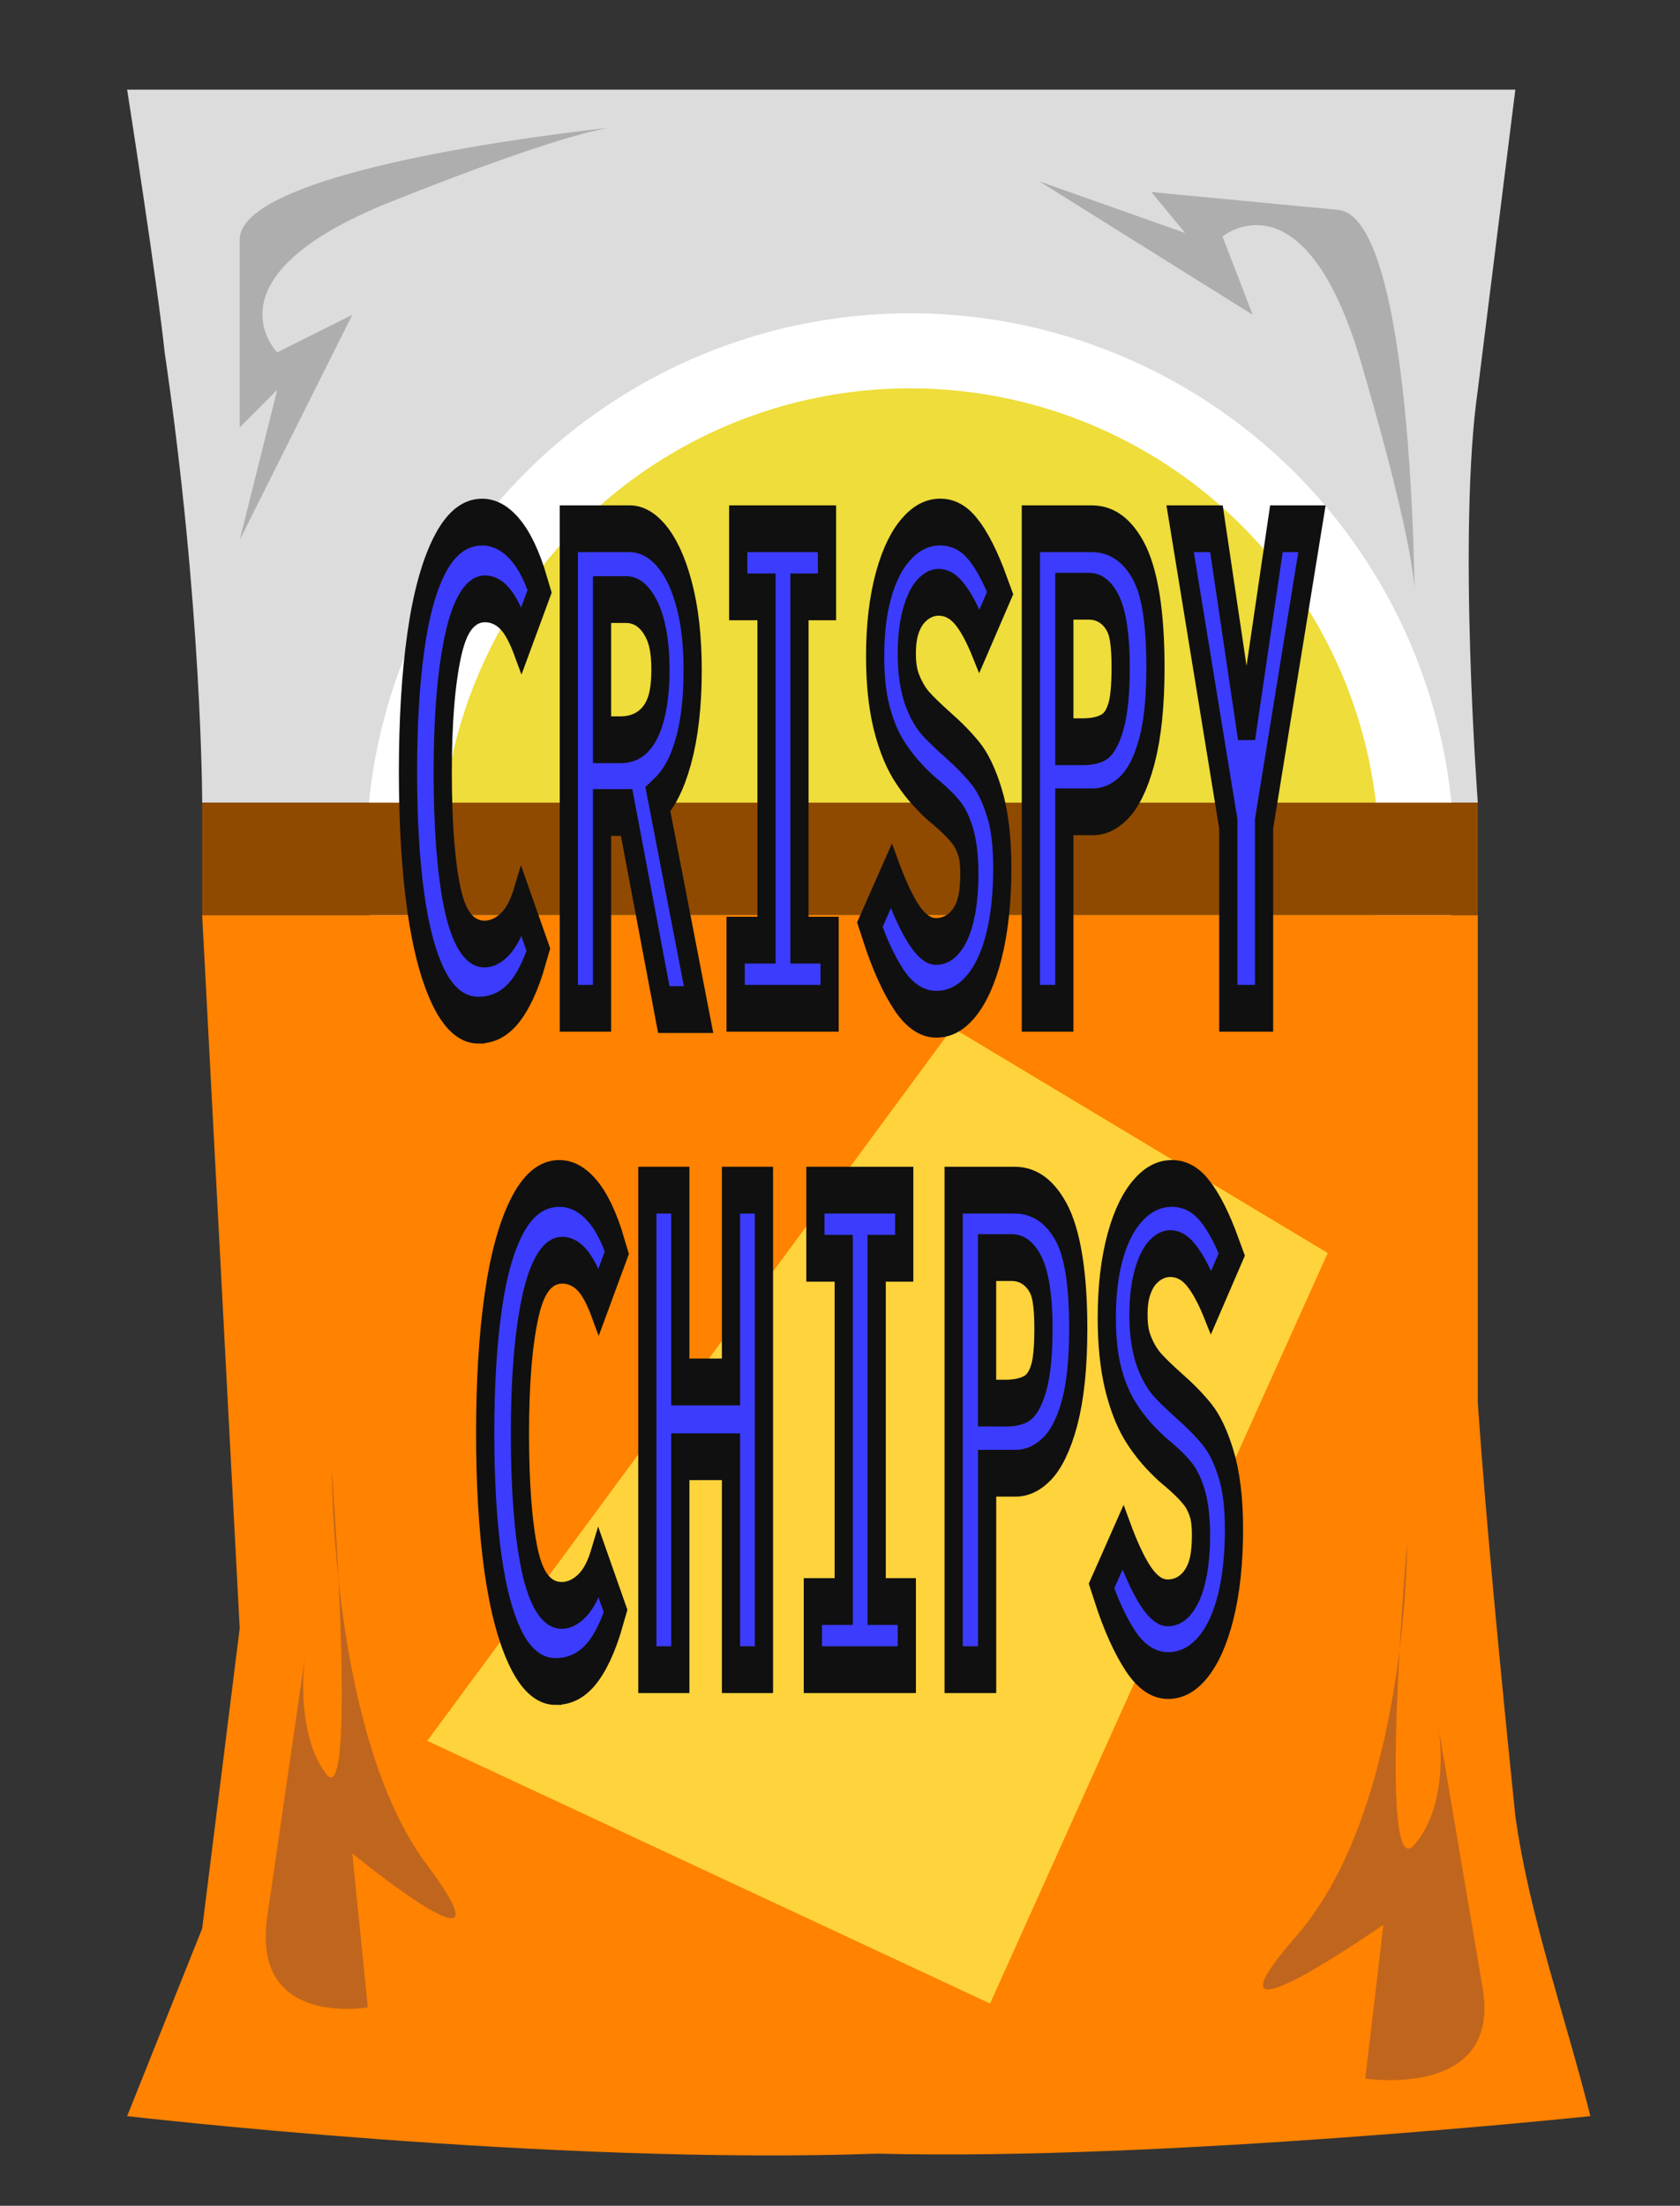 <?xml version="1.0" encoding="UTF-8" standalone="no"?>
<svg
   xmlns:dc="http://purl.org/dc/elements/1.1/"
   xmlns:cc="http://creativecommons.org/ns#"
   xmlns:rdf="http://www.w3.org/1999/02/22-rdf-syntax-ns#"
   xmlns:svg="http://www.w3.org/2000/svg"
   xmlns="http://www.w3.org/2000/svg"
   xmlns:sodipodi="http://sodipodi.sourceforge.net/DTD/sodipodi-0.dtd"
   xmlns:inkscape="http://www.inkscape.org/namespaces/inkscape"
   width="223.888"
   height="293.888"
   viewBox="0 0 59.237 77.758"
   version="1.1"
   id="svg8"
   inkscape:version="1.0.2 (e86c870879, 2021-01-15)"
   sodipodi:docname="snacks_01.svg">
  <rect x="0" y="0" width="59.237" height="77.758" fill="#333333" stroke="none"/>
  <defs
     id="defs2" />
  <sodipodi:namedview
     id="base"
     pagecolor="#ffffff"
     bordercolor="#666666"
     borderopacity="1.0"
     inkscape:pageopacity="0.0"
     inkscape:pageshadow="2"
     inkscape:zoom="1.979899"
     inkscape:cx="136.86301"
     inkscape:cy="136.35299"
     inkscape:document-units="px"
     inkscape:current-layer="layer1"
     inkscape:document-rotation="0"
     showgrid="true"
     units="px"
     inkscape:window-width="1343"
     inkscape:window-height="908"
     inkscape:window-x="144"
     inkscape:window-y="47"
     inkscape:window-maximized="0">
    <inkscape:grid
       type="xygrid"
       id="grid1402"
       originx="5.806"
       originy="11.098" />
  </sodipodi:namedview>
  <g
     inkscape:label="Layer 1"
     inkscape:groupmode="layer"
     id="layer1"
     transform="translate(5.806,11.098)">
    <path
       id="rect2121"
       style="fill:#dcdcdc;fill-opacity:1;stroke:none;stroke-width:2.646;stroke-linecap:round;stroke-linejoin:round;stroke-dashoffset:3.501;stroke-opacity:1;paint-order:stroke markers fill"
       d="m -1.323,-7.937 48.948,2e-7 -1.323,10.583 c -0.722,5.022 0,14.552 0,14.552 l -44.979,-1e-6 c 0,0 -9.24e-5,-6.86 -1.323,-15.875 -0.255,-2.436 -1.323,-9.26 -1.323,-9.26 z"
       sodipodi:nodetypes="ccccccc" />
    <circle
       style="fill:#eedd3a;fill-opacity:1;stroke:#ffffff;stroke-width:2.646;stroke-linecap:round;stroke-linejoin:round;stroke-dashoffset:3.501;stroke-opacity:1;paint-order:stroke markers fill"
       id="path2125"
       cx="26.287"
       cy="19.128"
       r="17.859" />
    <rect
       style="fill:#904a00;fill-opacity:1;stroke:none;stroke-width:2.646;stroke-linecap:round;stroke-linejoin:round;stroke-dashoffset:3.501;stroke-opacity:1;paint-order:stroke markers fill"
       id="rect2123"
       width="44.979"
       height="3.969"
       x="1.323"
       y="17.198" />
    <path
       id="rect2119"
       style="fill:#ff8200;fill-opacity:1;stroke:none;stroke-width:2.037;stroke-linecap:round;stroke-linejoin:round;stroke-dashoffset:3.501;stroke-opacity:1;paint-order:stroke markers fill"
       d="M 1.323,21.167 H 46.302 v 5.292 11.906 c 0.273,3.958 0.775,9.216 1.323,14.552 0.492,3.54 1.764,7.056 2.646,10.583 0,0 -15.023,1.583 -25.135,1.323 C 13.587,65.235 -1.323,63.5 -1.323,63.5 L 1.323,56.885 2.646,46.302 Z"
       sodipodi:nodetypes="ccccccccccc" />
    <path
       style="fill:#c0651e;fill-opacity:1;stroke:none;stroke-width:0.265px;stroke-linecap:butt;stroke-linejoin:miter;stroke-opacity:1"
       d="m 5.898,40.767 c 0,0 -0.022,9.354 3.335,13.852 3.357,4.498 -2.618,-0.38 -2.618,-0.38 l 0.549,5.427 c 0,0 -4.118,0.739 -3.547,-3.189 0.57,-3.928 1.331,-9.164 1.331,-9.164 0,0 -0.38,2.618 0.739,4.118 1.119,1.499 0.212,-10.664 0.212,-10.664 z"
       id="path2127" />
    <path
       style="fill:#aeaeae;fill-opacity:1;stroke:none;stroke-width:0.265px;stroke-linecap:butt;stroke-linejoin:miter;stroke-opacity:1"
       d="M 2.646,7.937 6.615,0 3.969,1.323 c 0,0 -2.646,-2.646 3.969,-5.292 6.615,-2.646 7.937,-2.646 7.937,-2.646 0,0 -13.229,1.323 -13.229,3.969 0,2.646 0,6.615 0,6.615 0,0 1.323,-1.323 1.323,-1.323 z"
       id="path2129" />
    <path
       style="fill:#c0651e;fill-opacity:1;stroke:none;stroke-width:0.286px;stroke-linecap:butt;stroke-linejoin:miter;stroke-opacity:1"
       d="m 43.81,43.278 c 0,0 0.025,9.354 -3.891,13.852 -3.917,4.498 3.055,-0.38 3.055,-0.38 l -0.64,5.427 c 0,0 4.804,0.739 4.139,-3.189 -0.665,-3.928 -1.553,-9.164 -1.553,-9.164 0,0 0.444,2.618 -0.862,4.118 -1.306,1.499 -0.247,-10.664 -0.247,-10.664 z"
       id="path2133" />
    <path
       style="fill:#aeaeae;fill-opacity:1;stroke:none;stroke-width:0.265px;stroke-linecap:butt;stroke-linejoin:miter;stroke-opacity:1"
       d="M 30.84,-4.705 38.365,0 37.299,-2.76 c 0,0 2.885,-2.382 4.891,4.454 2.005,6.836 1.88,8.153 1.88,8.153 0,0 -0.06,-13.295 -2.694,-13.546 -2.634,-0.251 -6.585,-0.629 -6.585,-0.629 0,0 1.191,1.443 1.191,1.443 z"
       id="path2135" />
    <path
       id="rect2143"
       style="fill:#ffd33c;fill-opacity:1;stroke:none;stroke-width:2.646;stroke-linecap:round;stroke-linejoin:round;stroke-dashoffset:3.501;stroke-opacity:1;paint-order:stroke markers fill"
       d="m 27.781,25.135 13.229,7.938 L 29.104,59.531 9.26,50.271 Z"
       sodipodi:nodetypes="ccccc" />
    <g
       aria-label="CRISPY
CHIPS"
       transform="scale(0.624,1.603)"
       id="text2139"
       style="font-weight:bold;font-size:14.544px;line-height:1;font-family:JuliaMono;-inkscape-font-specification:'JuliaMono, Bold';text-align:center;text-anchor:middle;stroke:#101010;stroke-width:1.029;stroke-miterlimit:4;stroke-dasharray:none;stroke-opacity:1;paint-order:stroke fill markers">
      <path
         d="m 17.734,15.512 q -1.316,0 -2.211,-0.684 -0.894,-0.691 -1.338,-1.92 -0.436,-1.229 -0.436,-2.851 0,-1.658 0.451,-2.887 0.451,-1.236 1.382,-1.92 0.938,-0.691 2.356,-0.691 1.011,0 1.84,0.371 0.836,0.371 1.418,1.142 l -1.033,1.091 q -0.48,-0.509 -0.967,-0.713 -0.487,-0.204 -1.098,-0.204 -1.236,0 -1.811,1.047 -0.575,1.047 -0.575,2.763 0,1.753 0.545,2.771 0.553,1.011 1.811,1.011 0.611,0 1.164,-0.218 0.553,-0.218 0.931,-0.713 l 0.96,1.062 q -0.567,0.778 -1.396,1.164 -0.822,0.378 -1.993,0.378 z"
         style="text-align:center;text-anchor:middle;fill:#3c3cff;fill-opacity:1;stroke:#101010;stroke-width:1.029;stroke-miterlimit:4;stroke-dasharray:none;stroke-opacity:1;paint-order:stroke fill markers"
         id="path2146" />
      <path
         d="m 30.169,15.279 h -1.964 l -2.102,-4.334 h -1.389 V 15.25 H 22.839 V 4.705 h 3.433 q 0.974,0 1.789,0.371 0.814,0.371 1.294,1.076 0.48,0.698 0.48,1.665 0,1.047 -0.524,1.782 -0.516,0.727 -1.433,1.069 z M 24.715,6.262 v 3.083 h 1.047 q 2.254,0 2.254,-1.542 0,-0.749 -0.553,-1.142 Q 26.919,6.262 26.068,6.262 Z"
         style="text-align:center;text-anchor:middle;fill:#3c3cff;fill-opacity:1;stroke:#101010;stroke-width:1.029;stroke-miterlimit:4;stroke-dasharray:none;stroke-opacity:1;paint-order:stroke fill markers"
         id="path2148" />
      <path
         d="m 37.573,15.25 h -5.309 v -1.498 h 1.745 V 6.203 H 32.409 V 4.705 h 5.018 v 1.498 h -1.556 v 7.549 h 1.702 z"
         style="text-align:center;text-anchor:middle;fill:#3c3cff;fill-opacity:1;stroke:#101010;stroke-width:1.029;stroke-miterlimit:4;stroke-dasharray:none;stroke-opacity:1;paint-order:stroke fill markers"
         id="path2150" />
      <path
         d="m 41.063,12.341 q 0.655,0.698 1.273,1.069 0.625,0.371 1.244,0.371 0.858,0 1.374,-0.371 0.516,-0.378 0.516,-1.113 0,-0.451 -0.225,-0.727 -0.225,-0.276 -0.582,-0.436 -0.349,-0.167 -1.025,-0.393 -0.116,-0.036 -0.378,-0.124 -0.262,-0.095 -0.48,-0.182 -0.793,-0.313 -1.367,-0.684 -0.575,-0.378 -0.924,-0.931 -0.342,-0.553 -0.342,-1.309 0,-0.894 0.473,-1.564 0.473,-0.669 1.309,-1.025 0.836,-0.364 1.898,-0.364 1.084,0 1.862,0.385 0.785,0.378 1.527,1.171 L 46.037,7.178 Q 45.492,6.647 44.954,6.378 44.416,6.102 43.739,6.102 q -0.487,0 -0.902,0.153 -0.407,0.145 -0.655,0.451 -0.247,0.305 -0.247,0.749 0,0.465 0.298,0.785 0.298,0.313 0.742,0.516 0.451,0.196 1.229,0.465 0.996,0.342 1.622,0.647 0.625,0.305 1.062,0.865 0.444,0.56 0.444,1.433 0,0.974 -0.465,1.702 -0.465,0.727 -1.309,1.12 -0.844,0.393 -1.949,0.393 -1.193,0 -2.109,-0.531 -0.916,-0.538 -1.658,-1.433 z"
         style="text-align:center;text-anchor:middle;fill:#3c3cff;fill-opacity:1;stroke:#101010;stroke-width:1.029;stroke-miterlimit:4;stroke-dasharray:none;stroke-opacity:1;paint-order:stroke fill markers"
         id="path2152" />
      <path
         d="M 48.946,15.25 V 4.705 h 3.433 q 1.644,0 2.625,0.691 0.982,0.691 0.982,2.363 0,1.127 -0.487,1.84 -0.487,0.705 -1.287,1.018 -0.8,0.313 -1.774,0.313 h -1.6 v 4.32 z m 2.923,-5.861 q 0.734,0 1.171,-0.095 0.436,-0.095 0.705,-0.451 0.276,-0.356 0.276,-1.098 0,-0.894 -0.495,-1.222 Q 53.041,6.189 52.219,6.189 h -1.382 v 3.2 z"
         style="text-align:center;text-anchor:middle;fill:#3c3cff;fill-opacity:1;stroke:#101010;stroke-width:1.029;stroke-miterlimit:4;stroke-dasharray:none;stroke-opacity:1;paint-order:stroke fill markers"
         id="path2154" />
      <path
         d="M 62.124,15.25 H 60.102 V 11.192 L 57.382,4.705 h 2.051 l 1.702,4.465 1.687,-4.465 H 64.829 l -2.705,6.487 z"
         style="text-align:center;text-anchor:middle;fill:#3c3cff;fill-opacity:1;stroke:#101010;stroke-width:1.029;stroke-miterlimit:4;stroke-dasharray:none;stroke-opacity:1;paint-order:stroke fill markers"
         id="path2156" />
      <path
         d="m 22.097,30.056 q -1.316,0 -2.211,-0.684 -0.894,-0.691 -1.338,-1.92 -0.436,-1.229 -0.436,-2.851 0,-1.658 0.451,-2.887 0.451,-1.236 1.382,-1.92 0.938,-0.691 2.356,-0.691 1.011,0 1.84,0.371 0.836,0.371 1.418,1.142 l -1.033,1.091 q -0.48,-0.509 -0.967,-0.713 -0.487,-0.204 -1.098,-0.204 -1.236,0 -1.811,1.047 -0.575,1.047 -0.575,2.763 0,1.753 0.545,2.771 0.553,1.011 1.811,1.011 0.611,0 1.164,-0.218 0.553,-0.218 0.931,-0.713 l 0.96,1.062 q -0.567,0.778 -1.396,1.164 -0.822,0.378 -1.993,0.378 z"
         style="text-align:center;text-anchor:middle;fill:#3c3cff;fill-opacity:1;stroke:#101010;stroke-width:1.029;stroke-miterlimit:4;stroke-dasharray:none;stroke-opacity:1;paint-order:stroke fill markers"
         id="path2158" />
      <path
         d="M 29.137,29.795 H 27.275 V 19.25 h 1.862 v 4.218 h 2.865 v -4.218 h 1.862 V 29.795 h -1.862 v -4.683 h -2.865 z"
         style="text-align:center;text-anchor:middle;fill:#3c3cff;fill-opacity:1;stroke:#101010;stroke-width:1.029;stroke-miterlimit:4;stroke-dasharray:none;stroke-opacity:1;paint-order:stroke fill markers"
         id="path2160" />
      <path
         d="M 41.936,29.795 H 36.627 v -1.498 h 1.745 v -7.549 h -1.6 v -1.498 h 5.018 v 1.498 h -1.556 v 7.549 h 1.702 z"
         style="text-align:center;text-anchor:middle;fill:#3c3cff;fill-opacity:1;stroke:#101010;stroke-width:1.029;stroke-miterlimit:4;stroke-dasharray:none;stroke-opacity:1;paint-order:stroke fill markers"
         id="path2162" />
      <path
         d="M 44.583,29.795 V 19.25 h 3.433 q 1.644,0 2.625,0.691 0.982,0.691 0.982,2.363 0,1.127 -0.487,1.84 -0.487,0.705 -1.287,1.018 -0.8,0.313 -1.774,0.313 h -1.6 v 4.32 z m 2.923,-5.861 q 0.734,0 1.171,-0.095 0.436,-0.095 0.705,-0.451 0.276,-0.356 0.276,-1.098 0,-0.894 -0.495,-1.222 -0.487,-0.335 -1.309,-0.335 h -1.382 v 3.2 z"
         style="text-align:center;text-anchor:middle;fill:#3c3cff;fill-opacity:1;stroke:#101010;stroke-width:1.029;stroke-miterlimit:4;stroke-dasharray:none;stroke-opacity:1;paint-order:stroke fill markers"
         id="path2164" />
      <path
         d="m 54.153,26.886 q 0.655,0.698 1.273,1.069 0.625,0.371 1.244,0.371 0.858,0 1.374,-0.371 0.516,-0.378 0.516,-1.113 0,-0.451 -0.225,-0.727 -0.225,-0.276 -0.582,-0.436 -0.349,-0.167 -1.025,-0.393 -0.116,-0.036 -0.378,-0.124 -0.262,-0.095 -0.48,-0.182 -0.793,-0.313 -1.367,-0.684 -0.575,-0.378 -0.924,-0.931 -0.342,-0.553 -0.342,-1.309 0,-0.894 0.473,-1.564 0.473,-0.669 1.309,-1.025 0.836,-0.364 1.898,-0.364 1.084,0 1.862,0.385 0.785,0.378 1.527,1.171 l -1.178,1.062 q -0.545,-0.531 -1.084,-0.8 -0.538,-0.276 -1.214,-0.276 -0.487,0 -0.902,0.153 -0.407,0.145 -0.655,0.451 -0.247,0.305 -0.247,0.749 0,0.465 0.298,0.785 0.298,0.313 0.742,0.516 0.451,0.196 1.229,0.465 0.996,0.342 1.622,0.647 0.625,0.305 1.062,0.865 0.444,0.56 0.444,1.433 0,0.974 -0.465,1.702 -0.465,0.727 -1.309,1.12 -0.844,0.393 -1.949,0.393 -1.193,0 -2.109,-0.531 -0.916,-0.538 -1.658,-1.433 z"
         style="text-align:center;text-anchor:middle;fill:#3c3cff;fill-opacity:1;stroke:#101010;stroke-width:1.029;stroke-miterlimit:4;stroke-dasharray:none;stroke-opacity:1;paint-order:stroke fill markers"
         id="path2166" />
    </g>
  </g>
</svg>
